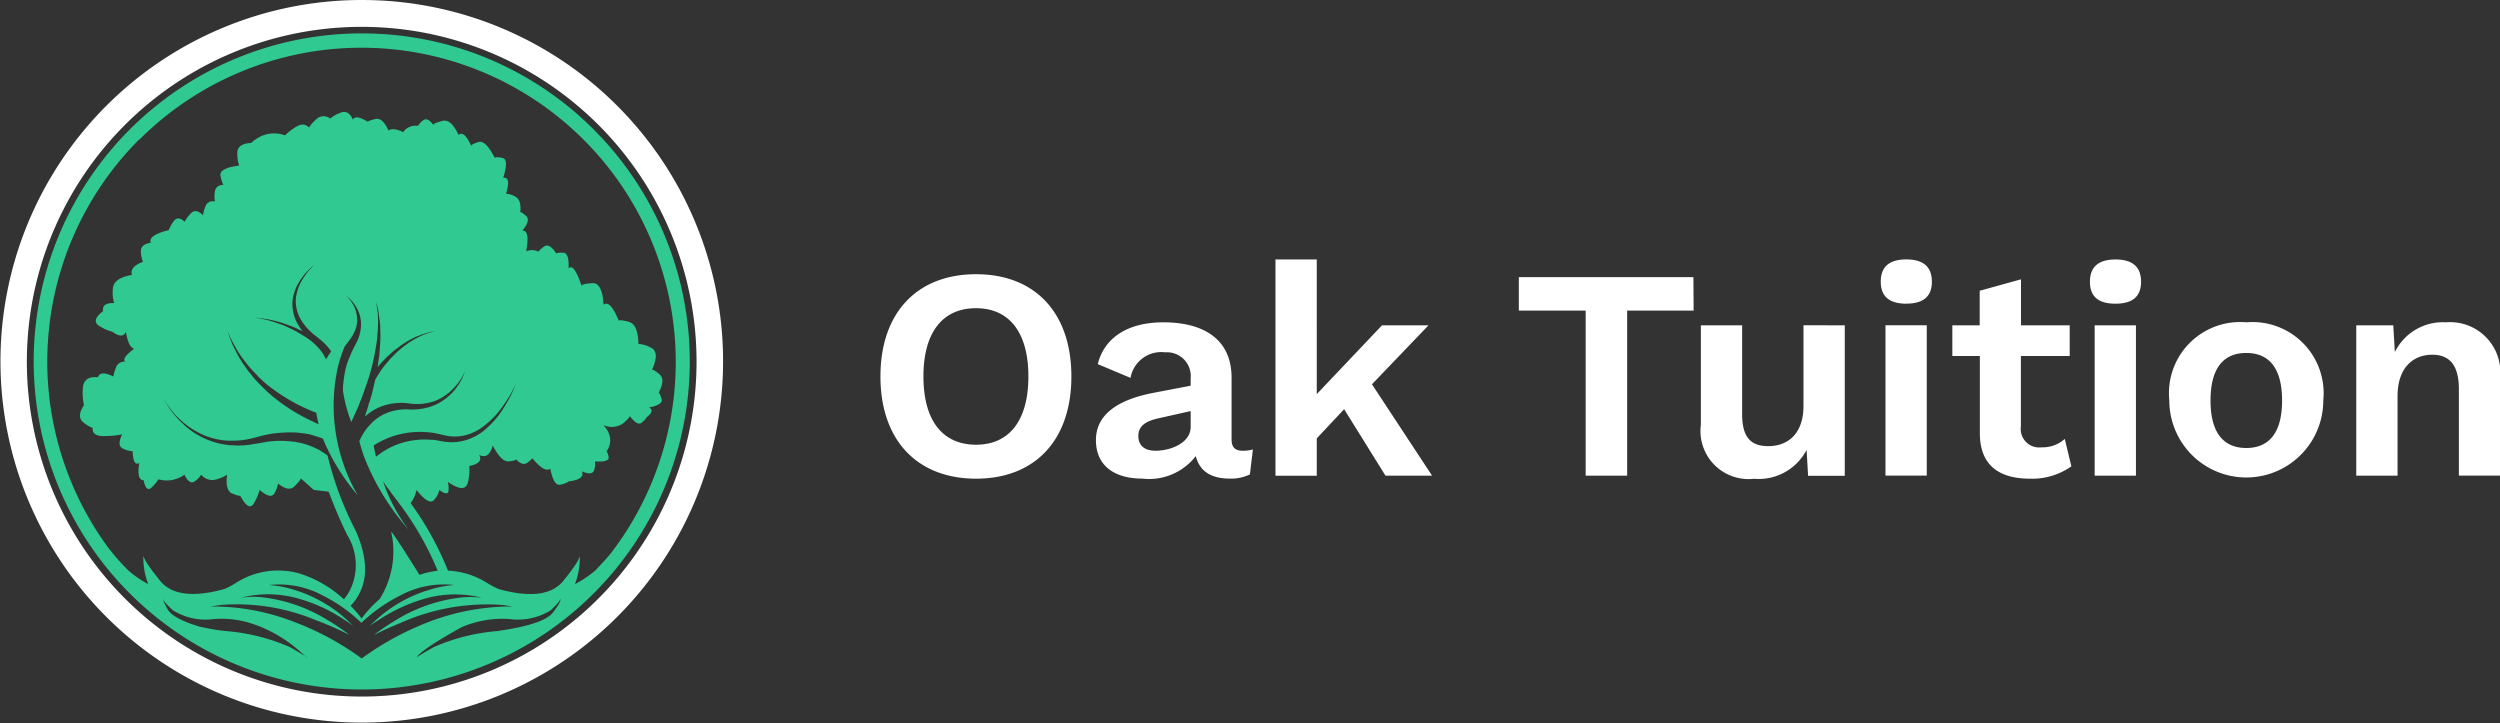 <svg xmlns="http://www.w3.org/2000/svg" width="127.177" height="36.78" viewBox="0 0 127.177 36.78">
  <rect x="0" y="0" width="127.177" height="36.78" fill="#333333" stroke="none"/>
  <g id="Oak_Tuition_Logo" data-name="Oak Tuition Logo" transform="translate(-285 -23.033)">
    <path id="Path_3697" data-name="Path 3697" d="M6.136,5.494c-3,0-4.864,1.958-4.864,5.2s1.866,5.2,4.864,5.2,4.849-1.958,4.849-5.2S9.135,5.494,6.136,5.494Zm0,1.729c1.683,0,2.662,1.224,2.662,3.472s-.979,3.472-2.662,3.472c-1.7,0-2.677-1.224-2.677-3.472S4.438,7.222,6.136,7.222ZM19.7,14.473c-.4,0-.566-.184-.566-.581V10.756c0-1.9-1.346-2.815-3.472-2.815-1.866,0-3.013.826-3.335,2.126l1.667.7a1.586,1.586,0,0,1,1.759-1.3,1.214,1.214,0,0,1,1.3,1.331v.367l-1.836.352c-2.05.382-2.983,1.224-2.983,2.417,0,1.285.918,1.958,2.371,1.958a3,3,0,0,0,2.708-1.147c.214.826.841,1.147,1.759,1.147a2.217,2.217,0,0,0,.994-.214l.153-1.27A1.867,1.867,0,0,1,19.7,14.473Zm-4.436,0c-.551,0-.872-.26-.872-.75,0-.5.352-.75,1.025-.9l1.637-.367v.8C17.058,14.06,16.064,14.473,15.268,14.473Zm11.7,1.27h2.371l-3.059-4.65,2.876-3H26.787l-3.319,3.5V4.744h-2.1v11h2.1v-1.9l1.392-1.484Zm15.664-10.1H33.747v1.7h3.4v8.4h2.111v-8.4h3.381Zm5.6,2.447v4.1c0,1.423-.8,2.05-1.79,2.05-.826,0-1.331-.382-1.331-1.621V8.094h-2.1v5.063A2.446,2.446,0,0,0,45.709,15.9a2.753,2.753,0,0,0,2.677-1.468l.076,1.316h1.866V8.094Zm5.231-1.1c.872,0,1.3-.367,1.3-1.117s-.428-1.132-1.3-1.132-1.3.382-1.3,1.132S52.592,6.993,53.464,6.993Zm1.04,1.1h-2.1v7.648h2.1Zm7.021,5.782a1.686,1.686,0,0,1-1.178.428.939.939,0,0,1-1.055-1.055V9.654H61.77V8.094H59.292V5.754l-2.1.581V8.094H55.8v1.56H57.2v3.931c0,1.683,1.04,2.31,2.555,2.31a3.446,3.446,0,0,0,2.1-.627ZM64.1,6.993c.872,0,1.3-.367,1.3-1.117s-.428-1.132-1.3-1.132-1.3.382-1.3,1.132S63.224,6.993,64.1,6.993Zm1.04,1.1h-2.1v7.648h2.1Zm5.614-.153a3.62,3.62,0,0,0-3.916,3.977,3.916,3.916,0,1,0,7.832,0A3.62,3.62,0,0,0,70.75,7.941Zm0,1.56c1.178,0,1.82.8,1.82,2.417s-.642,2.417-1.82,2.417-1.82-.8-1.82-2.417S69.572,9.5,70.75,9.5Zm10.157-1.56a2.723,2.723,0,0,0-2.6,1.514L78.23,8.094H76.348v7.648h2.1V11.7c0-1.53.872-2.111,1.759-2.111.8,0,1.361.428,1.361,1.744v4.405h2.1V10.725A2.555,2.555,0,0,0,80.907,7.941Z" transform="translate(328.517 31.489)" fill="#fff"/>
    <g id="logo" transform="translate(285 23.033)">
      <path id="Path_1678" data-name="Path 1678" d="M178.991,47.9a11.961,11.961,0,0,1-1.289-.223q-1.372-.411-1.629-.891c-.18-.321-.25-.492-.212-.516q-.047.082.481.574a3.142,3.142,0,0,0,2.11.446,5.059,5.059,0,0,1,1.946.245,6.9,6.9,0,0,1,2.016,1.079,7.12,7.12,0,0,1,.762.668c.024-.032-.269-.219-.879-.563a10.12,10.12,0,0,0-3.3-.82m9.741,1.384q.081-.341,2.286-1.571a5.248,5.248,0,0,1,2.426-.421,3.2,3.2,0,0,0,2.122-.446q.515-.492.469-.574.106.07-.352.679t-2.743.938a.1.1,0,0,0-.036.012,9.969,9.969,0,0,0-3.293.82c-.618.344-.911.531-.879.563m-1.477-10.643a4.714,4.714,0,0,0-.481.317c-.039.031-.074.059-.105.081q-.059-.28-.117-.574a3.881,3.881,0,0,1,.481-.269,4.324,4.324,0,0,1,1.547-.41,4.395,4.395,0,0,1,.9.023c.078.008.156.02.234.036l.223.047c.148.039.289.071.422.093a2.29,2.29,0,0,0,.832-.035,2.661,2.661,0,0,0,.762-.328,4.27,4.27,0,0,0,1.078-1.032,7.594,7.594,0,0,0,.586-.914c.117-.243.176-.367.176-.375,0,.008-.05.137-.152.387a7.631,7.631,0,0,1-.527.949,4.47,4.47,0,0,1-1.055,1.149,2.7,2.7,0,0,1-.8.4,2.53,2.53,0,0,1-.938.105,3.6,3.6,0,0,1-.457-.071,2.1,2.1,0,0,0-.211-.035,1.82,1.82,0,0,0-.212-.012,3.6,3.6,0,0,0-.82.024,3.872,3.872,0,0,0-1.371.445m-6.588-3.7c.086.079.172.16.258.246q.269.235.562.446a9.387,9.387,0,0,0,2.016,1.114l.14.047a4.48,4.48,0,0,0,.117.586,1.14,1.14,0,0,1-.14-.059.823.823,0,0,1-.117-.059,9.265,9.265,0,0,1-2.2-1.395c-.187-.165-.367-.336-.538-.516-.086-.085-.168-.171-.246-.257s-.153-.188-.223-.281a2.18,2.18,0,0,1-.212-.27c-.062-.093-.124-.183-.188-.269l-.164-.258-.14-.257-.117-.234c-.039-.079-.074-.149-.106-.212-.054-.14-.1-.262-.14-.364l-.105-.316.128.3q.071.152.176.352a2.107,2.107,0,0,0,.117.2,2.015,2.015,0,0,0,.129.223c.047.079.1.157.153.234s.125.168.187.246.129.172.2.258l.223.246c.079.078.157.16.234.245m1.934-2.824a2.134,2.134,0,0,1-.176-.715,1.771,1.771,0,0,1,.082-.68,2.4,2.4,0,0,1,.234-.538,3.177,3.177,0,0,1,.55-.692,1.254,1.254,0,0,1,.258-.211c-.008-.008-.086.067-.234.223a3.493,3.493,0,0,0-.493.715,2.726,2.726,0,0,0-.187.539,1.644,1.644,0,0,0-.024.621,1.89,1.89,0,0,0,.211.633,2.745,2.745,0,0,0,.41.551c.079.078.16.157.246.234a1.564,1.564,0,0,0,.141.105l.14.117a2.957,2.957,0,0,1,.527.516,1.133,1.133,0,0,1,.106.153,3.3,3.3,0,0,0-.258.4,2.6,2.6,0,0,0-.176-.317,2.721,2.721,0,0,0-.422-.48l-.129-.117c-.125-.094-.261-.188-.41-.282l-.3-.176a3.358,3.358,0,0,0-.329-.176c-.109-.054-.219-.105-.328-.152s-.231-.09-.34-.129-.215-.074-.317-.105c-.055-.016-.105-.031-.152-.047a.964.964,0,0,1-.141-.036l-.246-.047c-.078-.016-.145-.027-.2-.035l-.165-.024.176.012c.048.008.11.016.188.024s.164.019.258.035l.14.024a1.541,1.541,0,0,0,.153.035c.109.024.219.05.328.082a2.932,2.932,0,0,1,.352.117c.117.038.234.081.352.128s.231.1.34.153a1.106,1.106,0,0,1,.176.081,2.759,2.759,0,0,1-.34-.538m1.277,6.633a1.227,1.227,0,0,0-.223-.117,3.694,3.694,0,0,0-1.312-.375,5.327,5.327,0,0,0-.938-.012q-.247.023-.493.071t-.493.082a4.11,4.11,0,0,1-1.031.059,3.6,3.6,0,0,1-.984-.176,3.984,3.984,0,0,1-1.512-.879,4.673,4.673,0,0,1-.8-.938c-.156-.257-.234-.39-.234-.4q0,.012.246.387a5.32,5.32,0,0,0,.328.421,4.153,4.153,0,0,0,.5.469,3.765,3.765,0,0,0,.668.446,3.661,3.661,0,0,0,.844.328,3.316,3.316,0,0,0,.938.105,4.054,4.054,0,0,0,.972-.117l.234-.059.258-.07c.164-.039.332-.074.5-.106a7.5,7.5,0,0,1,1.008-.07,3.518,3.518,0,0,1,.5.035c.156.016.312.039.469.071.078.023.152.047.223.071a3.212,3.212,0,0,1,.422.14,2.486,2.486,0,0,1,.105.246A10.935,10.935,0,0,0,185.753,41a9.094,9.094,0,0,1-1.019-6.505c.007-.031.016-.062.023-.093a6.835,6.835,0,0,1,.317-.95,1.028,1.028,0,0,1,.117-.164c.071-.094.141-.188.211-.282a2.315,2.315,0,0,0,.27-.562,1.468,1.468,0,0,0,.035-.551,1.682,1.682,0,0,0-.129-.48,2.736,2.736,0,0,0-.2-.329,2.667,2.667,0,0,0-.234-.257,3.028,3.028,0,0,1,.257.234,1.9,1.9,0,0,1,.246.316,1.82,1.82,0,0,1,.212.481,1.712,1.712,0,0,1,.047.633,2.166,2.166,0,0,1-.2.7,1.594,1.594,0,0,0-.082.164.938.938,0,0,0-.082.153c-.055.109-.105.219-.152.328a.048.048,0,0,0-.012.036,4.072,4.072,0,0,0-.234.645,5.4,5.4,0,0,0-.117.691A2.6,2.6,0,0,0,185,35.7a7.5,7.5,0,0,0,.422,1.571l.258-.575a.6.6,0,0,0,.035-.059c.055-.133.109-.273.164-.421q.106-.247.2-.527t.2-.575q.095-.3.176-.609t.141-.622c.039-.2.074-.4.105-.6s.043-.387.059-.575.024-.347.024-.5-.012-.312-.012-.445c-.008-.063-.016-.122-.024-.176s-.016-.106-.023-.153c-.024-.188-.036-.285-.036-.293,0,.008.024.105.07.293.008.039.02.09.036.153.007.047.016.105.023.176.016.133.036.277.059.433s.016.34.024.527,0,.375-.012.586-.031.4-.047.622q-.047.269-.082.55h0a2.038,2.038,0,0,1,.212-.246c.078-.085.16-.171.245-.257l.282-.258c.1-.086.207-.168.316-.246l.153-.117a1.9,1.9,0,0,1,.164-.105c.055-.038.109-.074.164-.105a1.534,1.534,0,0,0,.164-.093.83.83,0,0,0,.164-.082l.165-.071a.859.859,0,0,0,.152-.059.52.52,0,0,1,.141-.047c.1-.031.187-.059.257-.082s.148-.031.212-.047c.109-.023.168-.035.176-.035q-.012,0-.176.047l-.2.059c-.078.031-.16.062-.246.093a1.14,1.14,0,0,0-.14.059c-.048.024-.1.048-.153.071a.962.962,0,0,1-.152.082c-.047.031-.1.062-.153.093s-.105.062-.152.094-.105.078-.152.117a1.016,1.016,0,0,0-.165.117l-.14.117c-.1.085-.2.171-.281.257s-.18.184-.258.27l-.223.269c-.071.086-.133.168-.188.246a2.5,2.5,0,0,0-.141.223,1.155,1.155,0,0,0-.105.164.552.552,0,0,0-.059.105c0,.008,0,.012-.012.012a.236.236,0,0,1-.011.071q-.071.316-.141.61-.07.246-.141.48v-.047l-.07.27c-.039.125-.079.245-.117.363a.692.692,0,0,1-.036.117.192.192,0,0,1,.047-.035c.063-.055.125-.105.188-.152a2.711,2.711,0,0,1,.574-.317,2.909,2.909,0,0,1,1.418-.164,3.223,3.223,0,0,0,.668.023,3.353,3.353,0,0,0,.621-.128,2.608,2.608,0,0,0,.95-.622,2.8,2.8,0,0,0,.5-.657c.094-.187.141-.281.141-.281l-.117.293a3.125,3.125,0,0,1-.445.715,2.794,2.794,0,0,1-.962.727,2.738,2.738,0,0,1-.668.2,3.1,3.1,0,0,1-.714.036,2.6,2.6,0,0,0-1.231.245,2.264,2.264,0,0,0-.692.516c-.047.054-.093.105-.14.152a2.89,2.89,0,0,0-.4.657.127.127,0,0,0-.024.035,7.6,7.6,0,0,0,.493,1.395,12.325,12.325,0,0,0,2.016,3.118,8.6,8.6,0,0,1-1.3-2.461c.2.3.426.606.668.926a15.551,15.551,0,0,1,2.11,3.623,4.5,4.5,0,0,0-.926.211q-1.277-2.051-1.442-2.2a4.54,4.54,0,0,1-.586,3.434,5.811,5.811,0,0,0-.914.984,6.685,6.685,0,0,0-.562-.645q1.324-1.394.269-3.8a17.081,17.081,0,0,1-1.441-3.844,2.776,2.776,0,0,0-.341-.223m-.176,8.627a16.273,16.273,0,0,1,1.641.727,11.428,11.428,0,0,0-1.125-.762,8.071,8.071,0,0,0-3.154-1.137,4.3,4.3,0,0,0-1.242,0,5.552,5.552,0,0,1,3,.071,8.048,8.048,0,0,1,2.216,1.031c.2.125.371.239.5.341l-.375-.352a7,7,0,0,0-2.672-1.5,5.5,5.5,0,0,0-1.255-.234,4.679,4.679,0,0,1,2.754.539,7.942,7.942,0,0,1,1.723,1.172l.234.211a1.994,1.994,0,0,1,.211-.2A8.152,8.152,0,0,1,187.9,46.1a4.679,4.679,0,0,1,2.754-.539,5.625,5.625,0,0,0-1.266.246,6.975,6.975,0,0,0-2.7,1.524l-.34.317c.133-.094.286-.2.457-.3a8.484,8.484,0,0,1,2.227-1.055,5.6,5.6,0,0,1,3.037-.082,4.44,4.44,0,0,0-1.266.012,8.045,8.045,0,0,0-3.235,1.2,10.084,10.084,0,0,0-1.007.691q.551-.294,1.441-.657a10.754,10.754,0,0,1,5.123-.879q.257.036.516.093a4.392,4.392,0,0,0-.493-.011,11.8,11.8,0,0,0-4.067.89,14.711,14.711,0,0,0-3.13,1.747,14.343,14.343,0,0,0-3.423-1.853,11.439,11.439,0,0,0-3.774-.785,4.6,4.6,0,0,0-.5.011q.258-.058.527-.093a10.4,10.4,0,0,1,4.923.809m-9.06-24.486a15.989,15.989,0,0,1,23.97,21.063q-.293.352-.786.867a6.244,6.244,0,0,1-1.031.691,3.723,3.723,0,0,0,.246-1.489q.047.224-.832,1.313t-3.294.422a4.675,4.675,0,0,1-.539-.281,4.09,4.09,0,0,0-2.039-.657,15.644,15.644,0,0,0-1.9-3.435,1.634,1.634,0,0,0,.3-.668q.657.832.915.481a1.053,1.053,0,0,0,.246-.481q.468.339.469,0a1.3,1.3,0,0,0-.036-.41q.915.633,1.032-.024a2.463,2.463,0,0,0,.059-.785q.738-.152.5-.563.375.165.539-.129a.933.933,0,0,0,.152-.352q.445.845.809.809c.243-.024.367-.059.375-.106.226.234.418.293.574.176s.25-.2.258-.234q.61.751.914.539.176.9.527.809t.4-.164q.856-.106.68-.516.562.246.633-.093a.922.922,0,0,0,.035-.41q.727.047.692-.212a.608.608,0,0,0-.106-.3.935.935,0,0,0,.106-.938,1.391,1.391,0,0,0-.27-.4,1.014,1.014,0,0,0,1.02-.093q.328-.294.328-.364.387.515.6.34c.148-.125.223-.207.223-.246q.493-.386.141-.527.727-.14.657-.421c-.055-.2-.106-.3-.153-.329q.352-.68.047-.938t-.386-.234q.422-.926-.082-1.136a1.4,1.4,0,0,0-.609-.176q-.023-1-.481-1.125t-.516-.059q-.457-1.091-.774-.809-.07-1.126-.562-1.1t-.563.129q-.386-1.172-.657-.879.036-.786-.269-.8t-.352.047q-.352-.551-.621-.364c-.18.133-.274.223-.282.27a.742.742,0,0,0-.633-.024q.2-1.067-.188-1.055.423-.527.188-.738c-.156-.141-.257-.208-.3-.2q.071-.657-.293-.809a1.056,1.056,0,0,0-.433-.129q.269-.867-.141-.809.294-.938-.035-1.008c-.212-.047-.344-.05-.4-.012q-.457-.9-.82-.8c-.234.071-.36.136-.375.2q-.352-.8-.645-.562-.375-.82-.809-.715c-.3.079-.457.145-.481.2q-.293-.411-.527-.212a.954.954,0,0,0-.246.27.753.753,0,0,0-.75.316q-.527-.246-.75-.082-.3-.669-.657-.586t-.4.14q-.633-.386-.75-.105-.235-.538-.668-.34a1.9,1.9,0,0,0-.493.281.538.538,0,0,0-.738.071,2.005,2.005,0,0,0-.34.386q-.282-.3-.727.012a3.174,3.174,0,0,0-.492.387,1.6,1.6,0,0,0-1.243.059,2.125,2.125,0,0,0-.481.328q-.727.036-.7.551a1.816,1.816,0,0,0,.093.6q-1.032.129-.949.527t.164.446q-.434.023-.457.41a1.315,1.315,0,0,0,.011.445.4.4,0,0,0-.5.293,1.493,1.493,0,0,0-.105.41q-.375-.386-.645-.071a1.61,1.61,0,0,0-.293.4q-.352-.341-.574,0a1.707,1.707,0,0,0-.234.421q-1.067.271-.915.645-.551.082-.5.5a1.536,1.536,0,0,0,.105.469q-.691.258-.562.668-.985.165-.973.762a1.615,1.615,0,0,0,.07.668q-.644-.012-.562.41-.657.5-.165.774a2.019,2.019,0,0,0,.622.269q.551.4.7,0,.129.809.422.867-.657.493-.458.668a.428.428,0,0,0-.48.328,1.52,1.52,0,0,0-.117.422q-.68-.328-.786.036-.762-.071-.774.609a2.922,2.922,0,0,0,.059.809q-.4.61-.012.891a1.485,1.485,0,0,0,.458.27c-.032.3.191.441.668.41a4.205,4.205,0,0,0,.832-.082q-.3.6.071.738a1.142,1.142,0,0,0,.457.117q.036.786.34.6-.14.879.223.879.129.646.422.352a1.868,1.868,0,0,0,.329-.4,1.544,1.544,0,0,0,1.324-.234q.269.551.551.317a1.091,1.091,0,0,0,.3-.317.723.723,0,0,0,.82.223,1.867,1.867,0,0,0,.5-.223q-.106.786.246.95c.242.1.383.14.421.117q.457.856.715.352a2.582,2.582,0,0,0,.27-.645q.6.515.773.14a1.335,1.335,0,0,0,.165-.469q.538.446.843.141t.317-.4l.657.586.762.093a22.953,22.953,0,0,0,.949,2.215,2.906,2.906,0,0,1,.141,2.778,3,3,0,0,1-.317.481,5.946,5.946,0,0,0-2.3-1.325,3.974,3.974,0,0,0-3.235.516,5.131,5.131,0,0,1-.527.281q-2.415.668-3.294-.422t-.844-1.313a3.723,3.723,0,0,0,.246,1.489,5.719,5.719,0,0,1-.973-.657,11.324,11.324,0,0,1-1.079-1.219,16,16,0,0,1,1.594-20.747M185.953,17.5a16.688,16.688,0,1,0,11.8,4.888,16.64,16.64,0,0,0-11.8-4.888" transform="translate(-167.551 -15.801)" fill="#2fc991" fill-rule="evenodd"/>
      <path id="Path_1679" data-name="Path 1679" d="M179.589,44.883a17.034,17.034,0,1,1,12.055-4.989,17.025,17.025,0,0,1-12.055,4.989m0-35.434A18.38,18.38,0,1,0,192.6,14.833a18.338,18.338,0,0,0-13.007-5.383" transform="translate(-161.199 -9.449)" fill="#fff" fill-rule="evenodd"/>
    </g>
  </g>
</svg>
